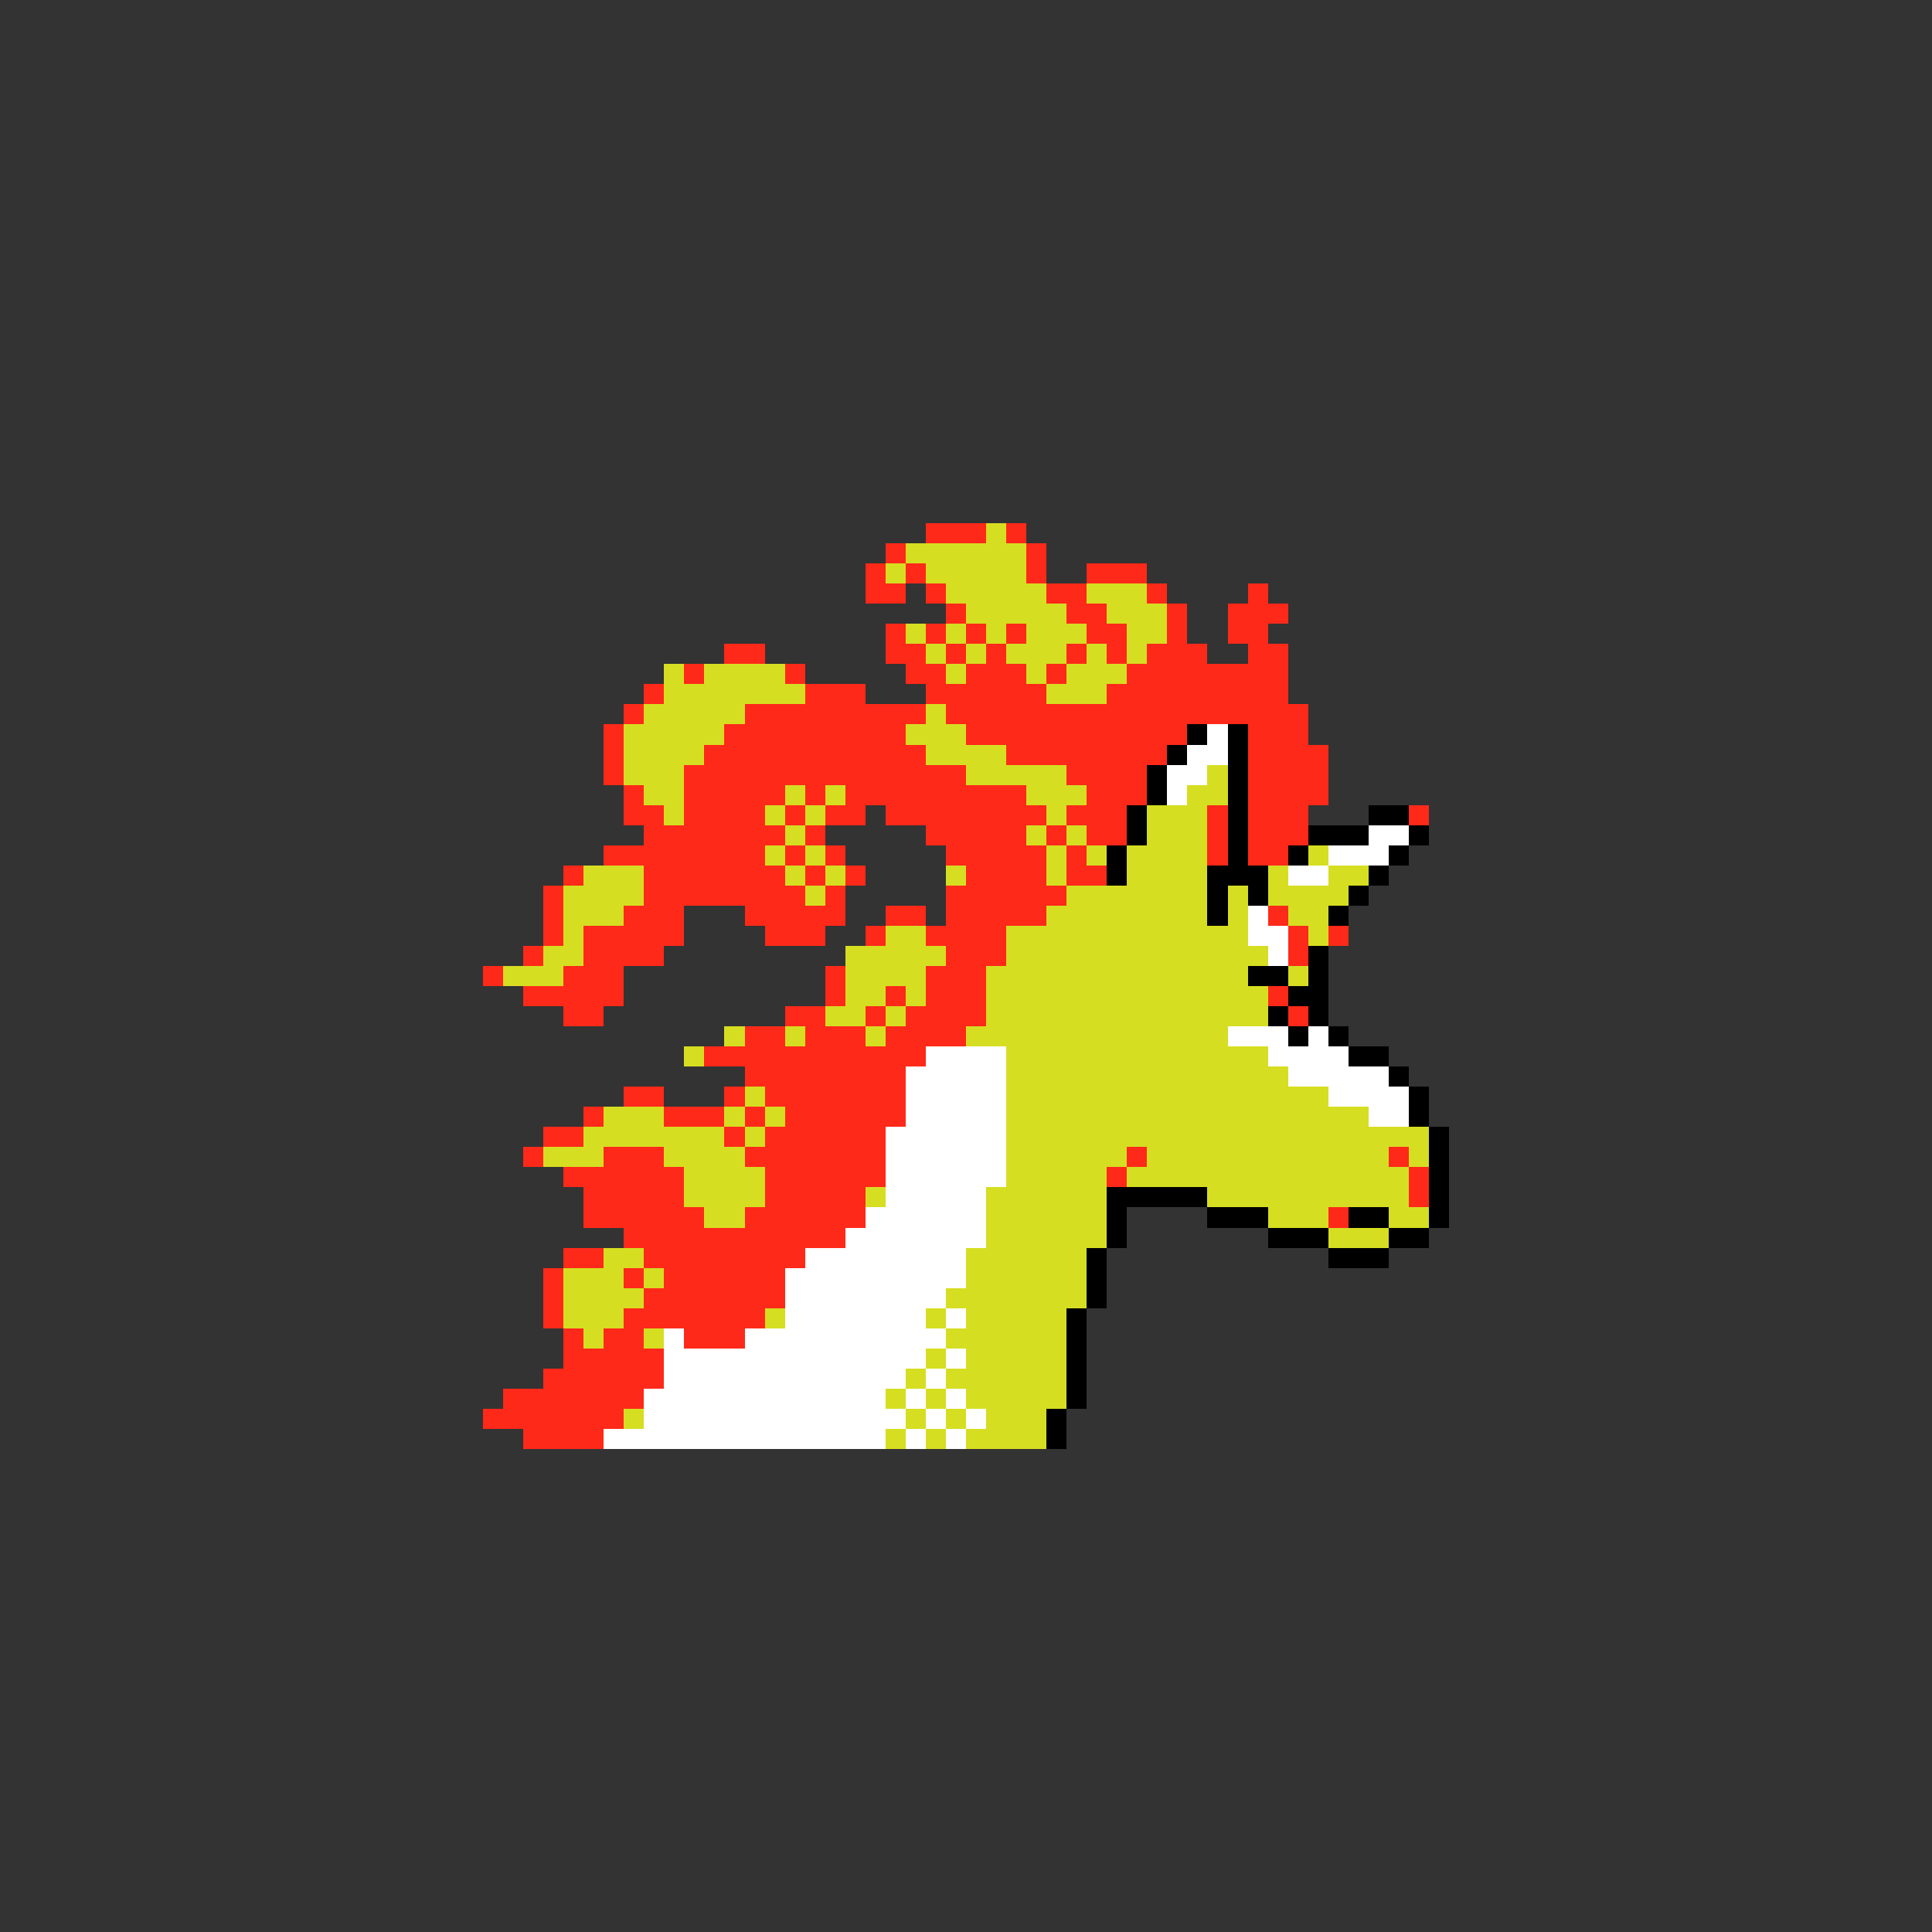 <svg xmlns="http://www.w3.org/2000/svg" viewBox="0 -0.5 96 96" shape-rendering="crispEdges">
<rect x="0" y="-0.5" width="96" height="96" fill="#333333" stroke="none"/>
<path stroke="#ff2919" d="M46 26h3M50 26h1M44 27h1M51 27h1M43 28h1M45 28h1M51 28h1M54 28h3M43 29h2M46 29h1M52 29h2M57 29h1M62 29h1M47 30h1M53 30h2M58 30h1M61 30h3M44 31h1M46 31h1M48 31h1M50 31h1M54 31h2M58 31h1M61 31h2M36 32h2M44 32h2M47 32h1M49 32h1M53 32h1M55 32h1M57 32h3M62 32h2M34 33h1M39 33h1M45 33h2M48 33h3M52 33h1M56 33h8M32 34h1M40 34h3M46 34h6M55 34h9M31 35h1M37 35h9M47 35h18M30 36h1M36 36h9M48 36h11M62 36h3M30 37h1M35 37h11M50 37h8M62 37h4M30 38h1M34 38h14M53 38h4M62 38h4M31 39h1M34 39h5M40 39h1M42 39h9M54 39h3M62 39h4M31 40h2M34 40h4M39 40h1M41 40h2M44 40h8M53 40h3M60 40h1M62 40h3M70 40h1M32 41h7M40 41h1M46 41h5M52 41h1M54 41h2M60 41h1M62 41h3M30 42h8M39 42h1M41 42h1M47 42h5M53 42h1M60 42h1M62 42h2M28 43h1M32 43h7M40 43h1M42 43h1M48 43h4M53 43h2M27 44h1M32 44h8M41 44h1M47 44h6M27 45h1M31 45h3M37 45h5M44 45h2M47 45h5M63 45h1M27 46h1M29 46h5M38 46h3M43 46h1M46 46h4M64 46h1M66 46h1M26 47h1M29 47h4M47 47h3M64 47h1M24 48h1M28 48h3M41 48h1M46 48h3M26 49h5M41 49h1M44 49h1M46 49h3M63 49h1M28 50h2M39 50h2M43 50h1M45 50h4M64 50h1M37 51h2M40 51h3M44 51h4M35 52h11M37 53h8M31 54h2M36 54h1M38 54h7M29 55h1M33 55h3M37 55h1M39 55h6M27 56h2M36 56h1M38 56h6M26 57h1M30 57h3M37 57h7M56 57h1M69 57h1M28 58h6M38 58h6M55 58h1M70 58h1M29 59h5M38 59h5M70 59h1M29 60h6M37 60h6M66 60h1M31 61h11M28 62h2M32 62h8M27 63h1M31 63h1M33 63h6M27 64h1M32 64h7M27 65h1M31 65h7M28 66h1M30 66h2M34 66h3M28 67h5M27 68h6M25 69h7M24 70h7M26 71h4" />
<path stroke="#d6de21" d="M49 26h1M45 27h6M44 28h1M46 28h5M47 29h5M54 29h3M48 30h5M55 30h3M45 31h1M47 31h1M49 31h1M51 31h3M56 31h2M46 32h1M48 32h1M50 32h3M54 32h1M56 32h1M33 33h1M35 33h4M47 33h1M51 33h1M53 33h3M33 34h7M52 34h3M32 35h5M46 35h1M31 36h5M45 36h3M31 37h4M46 37h4M31 38h3M48 38h5M60 38h1M32 39h2M39 39h1M41 39h1M51 39h3M59 39h2M33 40h1M38 40h1M40 40h1M52 40h1M57 40h3M39 41h1M51 41h1M53 41h1M57 41h3M38 42h1M40 42h1M52 42h1M54 42h1M56 42h4M65 42h1M29 43h3M39 43h1M41 43h1M47 43h1M52 43h1M56 43h4M63 43h1M66 43h2M28 44h4M40 44h1M53 44h7M61 44h1M63 44h4M28 45h3M52 45h8M61 45h1M64 45h2M28 46h1M44 46h2M50 46h12M65 46h1M27 47h2M42 47h5M50 47h13M25 48h3M42 48h4M49 48h13M64 48h1M42 49h2M45 49h1M49 49h14M41 50h2M44 50h1M49 50h14M36 51h1M39 51h1M43 51h1M48 51h13M34 52h1M50 52h13M50 53h14M37 54h1M50 54h16M30 55h3M36 55h1M38 55h1M50 55h18M29 56h7M37 56h1M50 56h21M27 57h3M33 57h4M50 57h6M57 57h12M70 57h1M34 58h4M50 58h5M56 58h14M34 59h4M43 59h1M49 59h6M60 59h10M35 60h2M49 60h6M63 60h3M69 60h2M49 61h6M66 61h3M30 62h2M48 62h6M28 63h3M32 63h1M48 63h6M28 64h4M47 64h7M28 65h3M38 65h1M46 65h1M48 65h5M29 66h1M32 66h1M47 66h6M46 67h1M48 67h5M45 68h1M47 68h6M44 69h1M46 69h1M48 69h5M31 70h1M45 70h1M47 70h1M49 70h3M44 71h1M46 71h1M48 71h4" />
<path stroke="#000000" d="M59 36h1M61 36h1M58 37h1M61 37h1M57 38h1M61 38h1M57 39h1M61 39h1M56 40h1M61 40h1M68 40h2M56 41h1M61 41h1M65 41h3M70 41h1M55 42h1M61 42h1M64 42h1M69 42h1M55 43h1M60 43h3M68 43h1M60 44h1M62 44h1M67 44h1M60 45h1M66 45h1M65 47h1M62 48h2M65 48h1M64 49h2M63 50h1M65 50h1M64 51h1M66 51h1M67 52h2M69 53h1M70 54h1M70 55h1M71 56h1M71 57h1M71 58h1M55 59h5M71 59h1M55 60h1M60 60h3M67 60h2M71 60h1M55 61h1M63 61h3M69 61h2M54 62h1M66 62h3M54 63h1M54 64h1M53 65h1M53 66h1M53 67h1M53 68h1M53 69h1M52 70h1M52 71h1" />
<path stroke="#ffffff" d="M60 36h1M59 37h2M58 38h2M58 39h1M68 41h2M66 42h3M64 43h2M62 45h1M62 46h2M63 47h1M61 51h3M65 51h1M46 52h4M63 52h4M45 53h5M64 53h5M45 54h5M66 54h4M45 55h5M68 55h2M44 56h6M44 57h6M44 58h6M44 59h5M43 60h6M42 61h7M40 62h8M39 63h9M39 64h8M39 65h7M47 65h1M33 66h1M37 66h10M33 67h13M47 67h1M33 68h12M46 68h1M32 69h12M45 69h1M47 69h1M32 70h13M46 70h1M48 70h1M30 71h14M45 71h1M47 71h1" />
</svg>